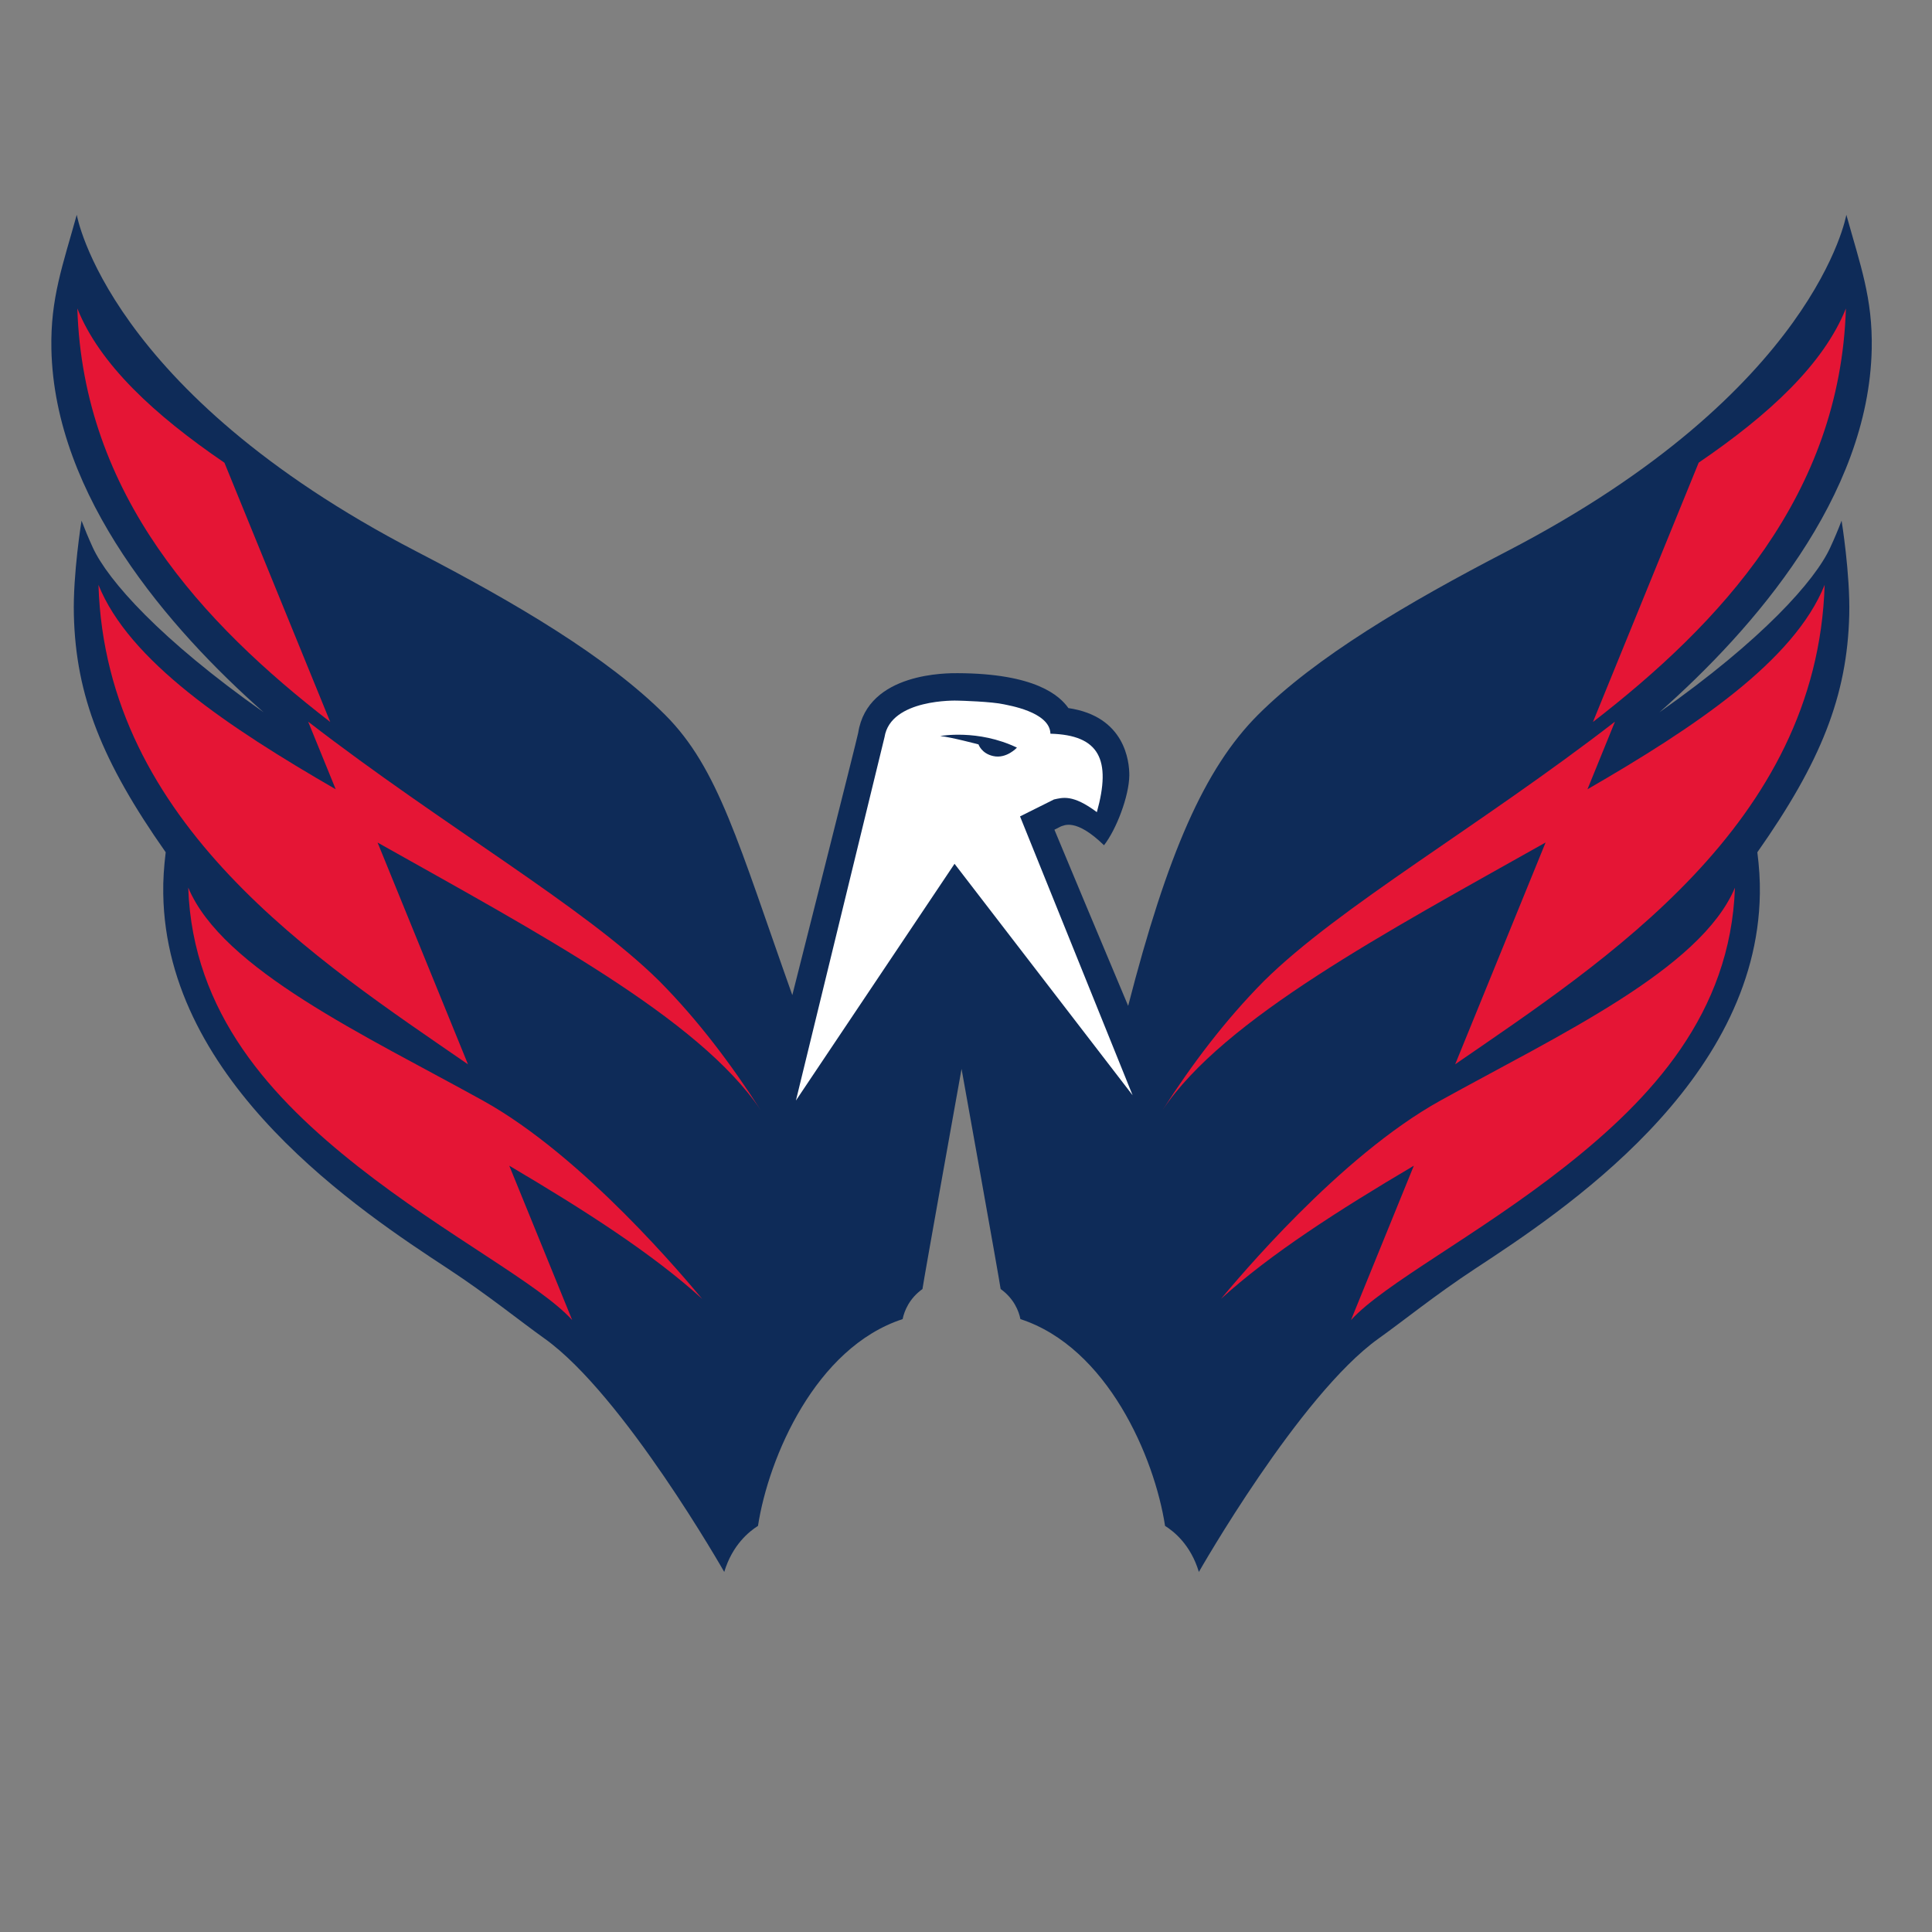 <?xml version="1.0" encoding="UTF-8"?>
<svg width="30px" height="30px" viewBox="0 0 30 30" version="1.1" xmlns="http://www.w3.org/2000/svg" xmlns:xlink="http://www.w3.org/1999/xlink">
    <rect x="0" y="0" width="30" height="30" fill="#808080" stroke="none"/>
    <!-- Generator: Sketch 50.2 (55047) - http://www.bohemiancoding.com/sketch -->
    <title>capitals</title>
    <desc>Created with Sketch.</desc>
    <defs></defs>
    <g id="capitals" stroke="none" stroke-width="1" fill="none" fill-rule="evenodd">
        <g id="Group" transform="translate(15, 13.5) scale(1, -1) translate(-15, -13.5) translate(0, 2)">
            <g id="g2628" transform="translate(0.347, 0.303)" fill="#0E2B58">
                <path d="M14.584,8.099 C14.584,8.099 15.173,4.82 15.191,4.681 C15.395,4.535 15.473,4.342 15.498,4.214 C16.85,3.773 17.581,2.067 17.744,1.003 C17.882,0.917 18.143,0.708 18.269,0.288 C18.269,0.288 19.833,3.037 21.059,3.912 C21.441,4.184 21.936,4.587 22.558,4.996 C23.906,5.881 26.936,7.872 26.98,10.818 C26.984,11.027 26.969,11.243 26.941,11.463 C27.928,12.866 28.337,13.891 28.368,15.149 C28.384,15.783 28.249,16.612 28.249,16.612 C28.196,16.474 28.143,16.346 28.073,16.195 C27.84,15.684 27.021,14.764 25.421,13.637 C26.89,14.935 28.67,16.984 28.717,19.278 C28.733,20.067 28.539,20.582 28.323,21.362 C28.323,21.362 27.855,18.627 23.054,16.137 C21.501,15.332 20.088,14.497 19.186,13.596 C18.356,12.765 17.779,11.437 17.171,9.078 C16.791,9.979 16.132,11.558 16.026,11.813 C16.071,11.835 16.104,11.852 16.128,11.865 C16.173,11.876 16.356,12 16.796,11.572 C16.987,11.816 17.185,12.333 17.189,12.657 C17.19,12.875 17.121,13.573 16.243,13.702 C16.106,13.896 15.73,14.239 14.525,14.244 C14.381,14.244 13.126,14.264 12.979,13.318 C12.968,13.246 11.956,9.245 11.956,9.245 C11.117,11.604 10.812,12.765 9.982,13.596 C9.08,14.497 7.667,15.332 6.114,16.137 C1.312,18.627 0.845,21.362 0.845,21.362 C0.629,20.582 0.435,20.067 0.451,19.278 C0.498,16.984 2.278,14.935 3.746,13.637 C2.147,14.764 1.328,15.684 1.094,16.195 C1.025,16.346 0.972,16.474 0.919,16.612 C0.919,16.612 0.784,15.783 0.8,15.149 C0.83,13.891 1.24,12.866 2.226,11.463 C2.199,11.243 2.184,11.027 2.188,10.818 C2.232,7.872 5.262,5.881 6.61,4.996 C7.232,4.587 7.727,4.184 8.109,3.912 C9.335,3.037 10.899,0.288 10.899,0.288 C11.025,0.708 11.286,0.917 11.423,1.003 C11.587,2.067 12.318,3.773 13.669,4.214 C13.695,4.342 13.773,4.535 13.977,4.681 C13.995,4.82 14.584,8.099 14.584,8.099" id="path2630"></path>
            </g>
            <g id="g2632" transform="translate(12.359, 7.911)" fill="#FFFFFF">
                <path d="M0,0 L2.463,3.676 L5.228,0.082 L3.48,4.412 L4.007,4.675 C4.139,4.703 4.297,4.76 4.673,4.478 C4.9,5.292 4.713,5.676 3.952,5.696 C3.945,6.04 3.278,6.139 3.232,6.152 C3.041,6.195 2.565,6.209 2.502,6.21 C2.502,6.21 1.471,6.244 1.376,5.643 L0,0 L0,0 L0,0 Z" id="path2634"></path>
            </g>
            <g id="g2636" transform="translate(14.384, 13.131)" fill="#0E2B58">
                <path d="M0.81,0.31 C0.81,0.31 0.856,0.169 1.038,0.129 C1.245,0.082 1.407,0.26 1.407,0.26 C0.801,0.55 0.216,0.44 0.216,0.44 C0.384,0.423 0.81,0.31 0.81,0.31" id="path2638"></path>
            </g>
            <g id="g2640" transform="translate(1.015, 4.361)" fill="#E51535">
                <path d="M6.482,3.55 C4.652,4.563 2.44,5.587 1.908,6.856 C1.975,4.897 3.212,3.576 4.545,2.525 C5.896,1.461 7.361,0.703 7.87,0.141 L6.893,2.538 C8.061,1.849 9.126,1.165 9.888,0.47 C9.642,0.762 8.054,2.68 6.482,3.55 M3.77,9.433 L4.198,8.383 C2.524,9.351 0.988,10.377 0.514,11.557 C0.63,7.836 3.923,5.718 6.252,4.112 L4.848,7.556 C7.337,6.156 9.843,4.824 10.795,3.404 C10.34,4.111 9.829,4.793 9.224,5.404 C8.054,6.562 5.872,7.809 3.77,9.433 M4.113,9.428 L2.47,13.454 C1.379,14.198 0.531,14.985 0.186,15.849 C0.275,12.952 2.13,10.96 4.113,9.428" id="path2642"></path>
            </g>
            <g id="g2644" transform="translate(17.839, 4.021)" fill="#E51535">
                <path d="M1.12,0.81 C1.883,1.506 2.947,2.188 4.115,2.878 L3.139,0.481 C3.648,1.042 5.112,1.8 6.464,2.865 C7.797,3.915 9.033,5.237 9.101,7.195 C8.569,5.927 6.356,4.902 4.527,3.889 C2.955,3.019 1.366,1.101 1.12,0.81 M1.786,5.744 C1.18,5.132 0.668,4.451 0.214,3.743 C1.165,5.164 3.672,6.496 6.161,7.897 L4.757,4.453 C7.085,6.057 10.379,8.177 10.494,11.897 C10.021,10.718 8.485,9.691 6.811,8.723 L7.238,9.773 C5.137,8.149 2.955,6.901 1.786,5.744 M10.824,16.189 C10.478,15.324 9.629,14.538 8.538,13.795 L6.896,9.768 C8.878,11.3 10.735,13.292 10.824,16.189" id="path2646"></path>
            </g>
        </g>
    </g>
</svg>